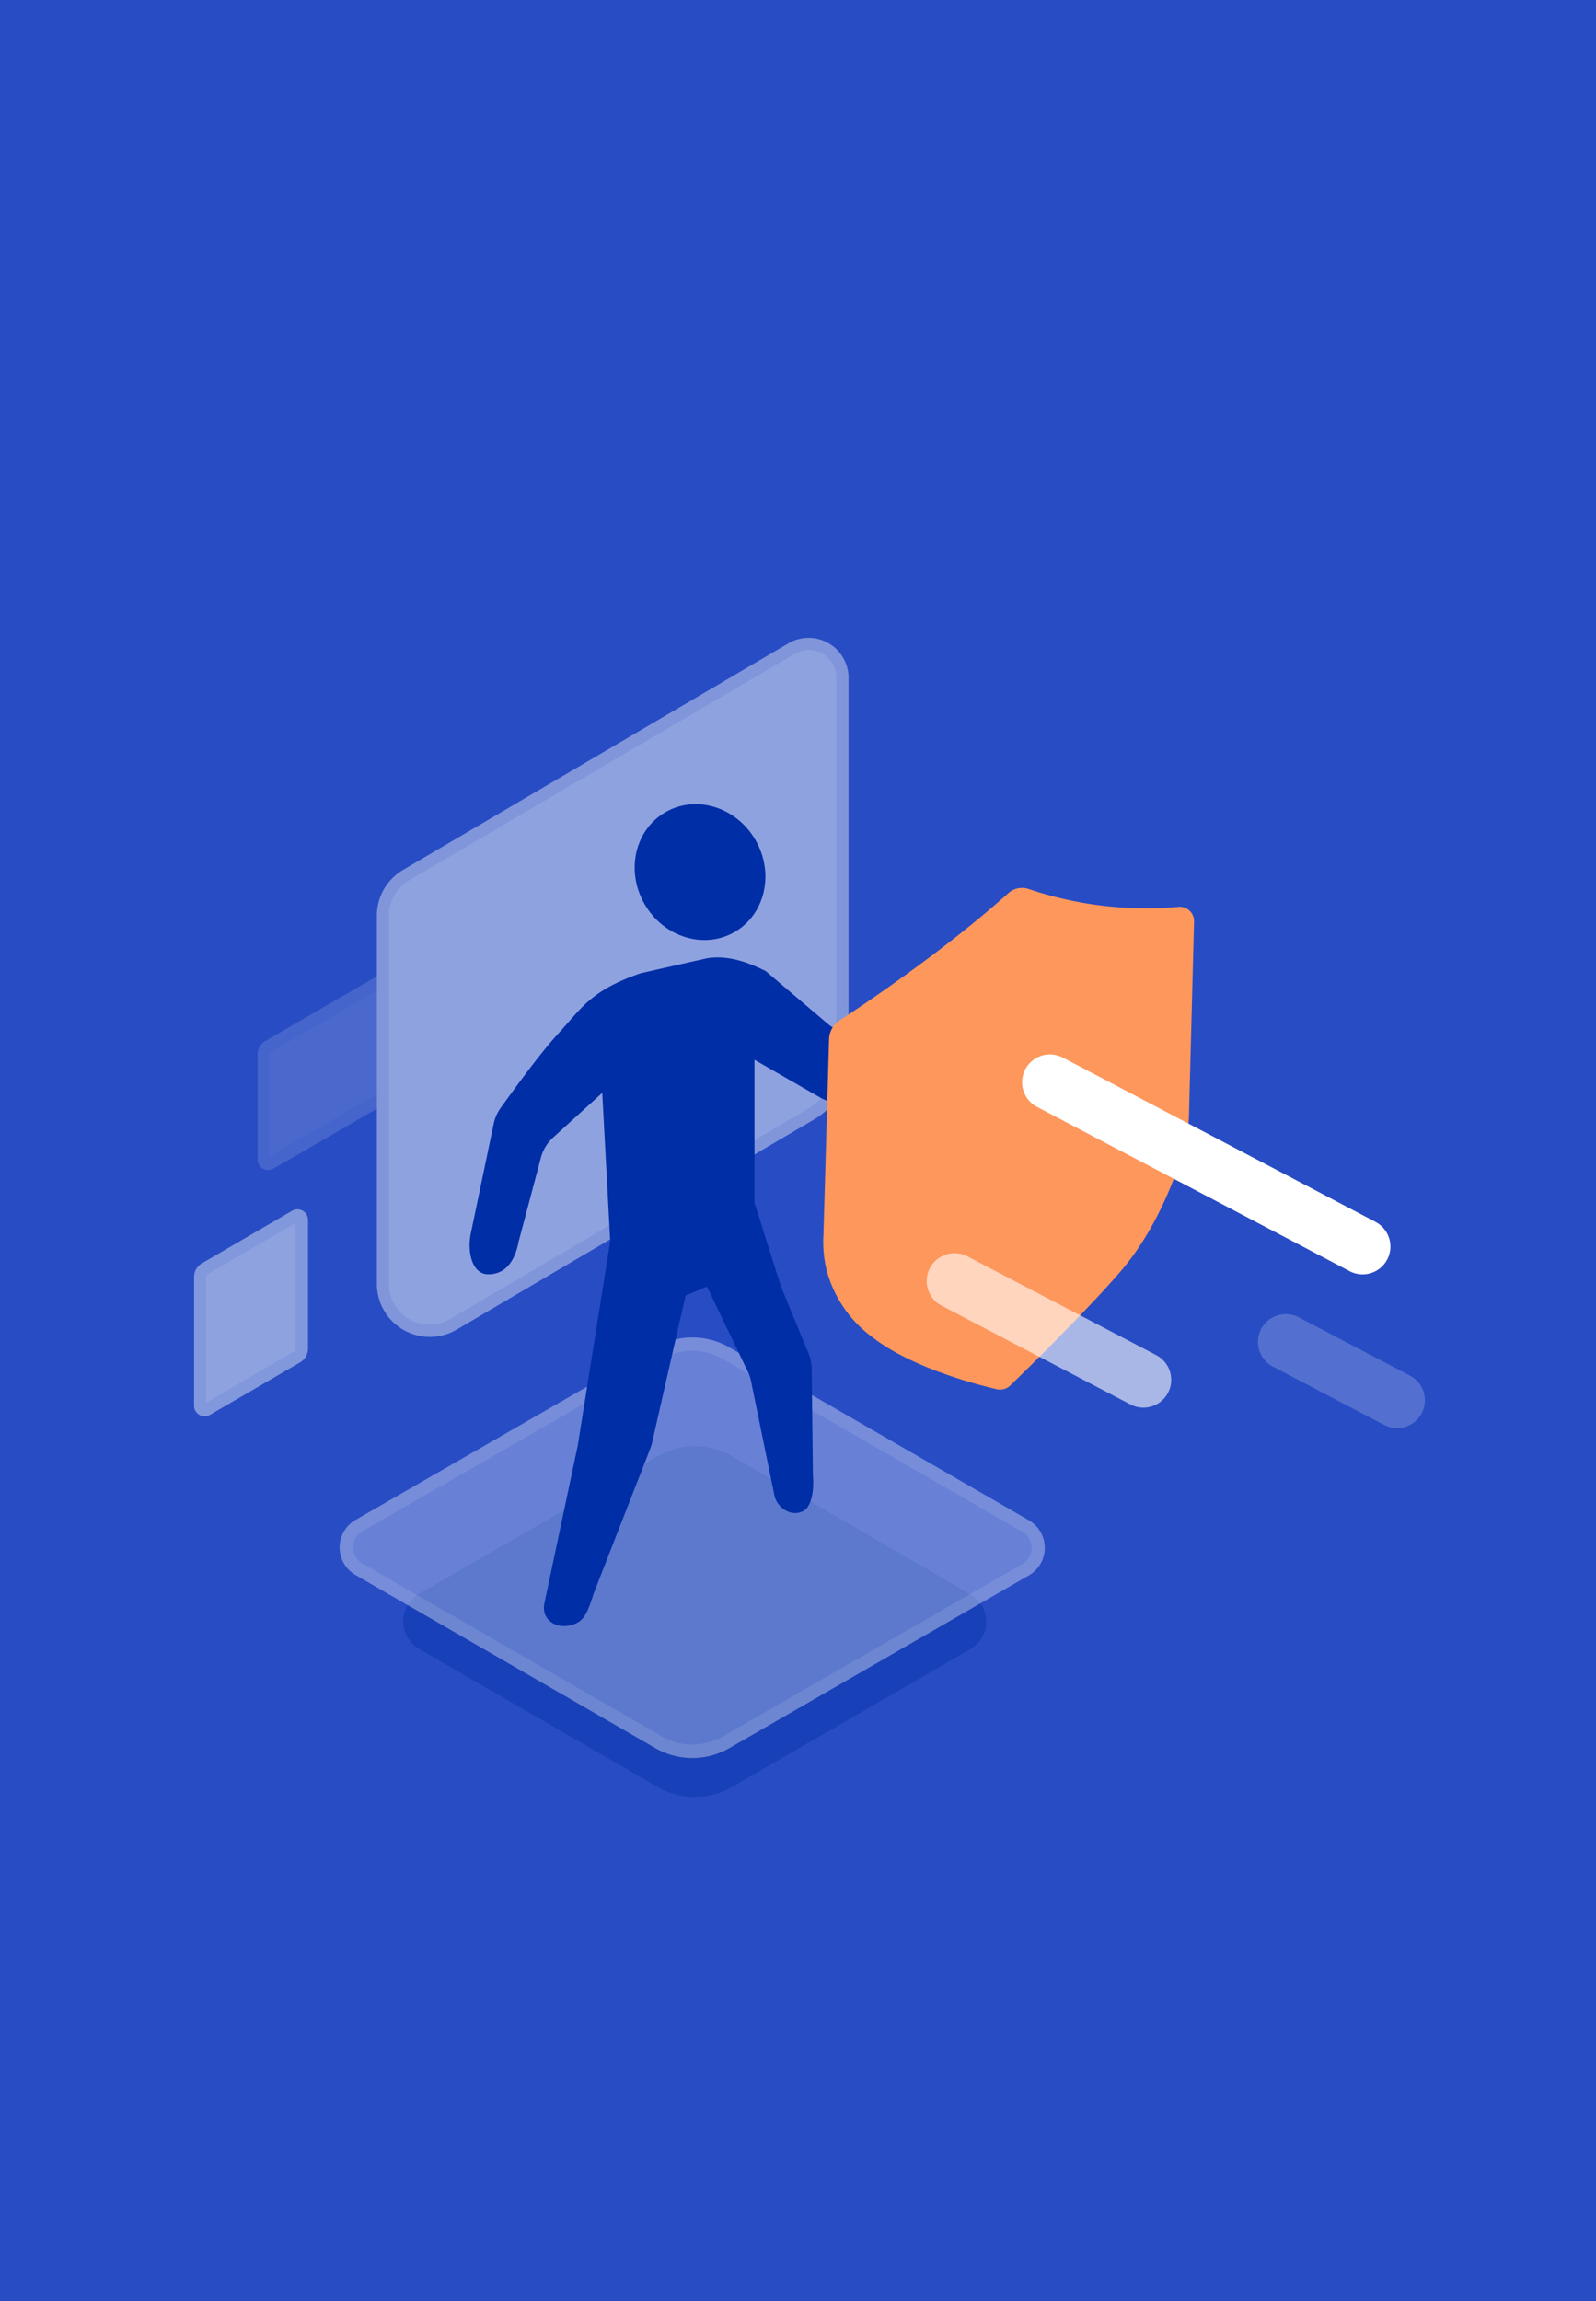 <svg xmlns="http://www.w3.org/2000/svg" id="Слой_1" data-name="Слой 1" viewBox="0 0 320 461.32"><defs><style>.cls-10{fill:#002ea6}.cls-4{fill:#fff;fill-opacity:.8}.cls-5{fill:none;stroke:#002ea6;stroke-width:2.48px;stroke-opacity:.1}</style></defs><path fill="#284cc4" d="M0 0h320v461.32H0z"/><path fill="#002ea6" d="m1821.29-766.95 47.82-27.59a14.89 14.89 0 0 1 14.89 0l47.83 27.68a6.37 6.37 0 0 1 0 11L1884-728.21a14.87 14.87 0 0 1-14.88 0l-47.84-27.68a6.39 6.39 0 0 1 .01-11.06Z" opacity=".4" style="isolation:isolate" transform="translate(-1737.25 1086.47)"/><g opacity=".6"><path d="M1799-841.89v25.79a3.2 3.2 0 0 1-1.58 2.76l-18.07 10.52a2.12 2.12 0 0 1-3.19-1.84v-25.79a3.18 3.18 0 0 1 1.58-2.75l18.07-10.53a2.12 2.12 0 0 1 3.19 1.84Z" class="cls-4" transform="translate(-1737.25 1086.47)"/><path d="M1797.74-841.89v25.79a2 2 0 0 1-1 1.68l-18.07 10.53.62 1.07-.62-1.07a.89.89 0 0 1-1.33-.77v-25.79a2 2 0 0 1 1-1.68l18.07-10.53a.89.89 0 0 1 1.33.77Z" class="cls-5" transform="translate(-1737.25 1086.47)"/></g><g opacity=".2"><path d="M1833-898.75v21a3.2 3.2 0 0 1-1.59 2.76l-39.32 22.8a2.12 2.12 0 0 1-3.19-1.84v-21a3.17 3.17 0 0 1 1.59-2.76l39.32-22.8a2.13 2.13 0 0 1 3.19 1.84Z" class="cls-4" transform="translate(-1737.25 1086.47)"/><path d="M1831.75-898.75v21a2 2 0 0 1-1 1.68l-39.32 22.8a.88.88 0 0 1-1.33-.76v-21a2 2 0 0 1 1-1.69l39.32-22.8a.89.89 0 0 1 1.33.77Z" class="cls-5" transform="translate(-1737.25 1086.47)"/></g><path fill="#8fa2e0" d="M1907.38-950.68V-874a13.82 13.82 0 0 1-6.82 11.91l-71.75 42.18a10.62 10.62 0 0 1-16-9.16v-73.83a10.63 10.63 0 0 1 5.24-9.16l77.33-45.46a8 8 0 0 1 12 6.84Z" transform="translate(-1737.25 1086.47)"/><path d="M1906.14-950.68V-874a12.56 12.56 0 0 1-6.21 10.84L1828.18-821a9.38 9.38 0 0 1-14.18-8.1v-73.83a9.39 9.39 0 0 1 4.63-8.09l77.37-45.46a6.73 6.73 0 0 1 10.14 5.8Z" class="cls-5" transform="translate(-1737.25 1086.47)"/><path fill="#fff" fill-opacity=".3" d="m1808.57-781.77 60.07-34.57a14.86 14.86 0 0 1 14.86 0l60.07 34.68a6.38 6.38 0 0 1 0 11L1883.5-736a14.88 14.88 0 0 1-14.86 0l-60.08-34.68a6.38 6.38 0 0 1 .01-11.09Z" transform="translate(-1737.25 1086.47)"/><path fill="none" stroke="#fff" stroke-opacity=".1" stroke-width="2.66" d="m132.05 271.28-60.07 34.57a5.05 5.05 0 0 0 0 8.75l60.07 34.68a13.56 13.56 0 0 0 13.54 0l60.06-34.57a5.05 5.05 0 0 0 0-8.75l-60.08-34.68a13.54 13.54 0 0 0-13.52 0Z"/><path d="M1926.92-889a5.06 5.06 0 0 1 7 2.21 5.6 5.6 0 0 1-2 7.34l-.71.43-1.93 1.19-6.22 3.85c-3.18 2-8.33 5.05-12.21 7.42a9 9 0 0 1-9.08.17l-13.25-7.61v28.65l5.31 16.8 5.51 13.37a8.48 8.48 0 0 1 .66 3.18l.24 21.4c.26 2.92-.26 6.39-2.13 7.17-2.61 1.1-5.13-1.06-5.58-3.19l-4.69-22.91a8.33 8.33 0 0 0-.67-2l-8.18-17-4.28 1.78-6.71 29.49a9.8 9.8 0 0 1-.37 1.2l-11.33 29c-1.37 4.34-2.08 5.86-4.83 6.47s-5.58-1.06-5.11-4.25l6.72-31.77 6.52-41-1.6-29.76-9.81 8.92a8.44 8.44 0 0 0-2.5 4.11l-4.43 16.7c-.8 4.26-2.83 6.65-6.11 6.65s-4.25-4.52-3.51-8.17l4.59-22a8.41 8.41 0 0 1 1.37-3.14c2.31-3.23 8-11.11 11.63-15 4.6-5 6.38-8.56 16.47-12.05l13.29-3c4.51-.72 8.6 1 11.79 2.57l12.32 10.47a7.83 7.83 0 0 0 8.8 1.08c1.95-1.06 3.91-2.18 6.12-3.31l6.25-3.87 1.94-1.19.53-.33Z" class="cls-10" transform="translate(-1737.25 1086.47)"/><ellipse cx="1877.61" cy="-911.64" class="cls-10" rx="12.84" ry="13.87" transform="rotate(-30 3036.386 2873.357)"/><path fill="#fe975c" d="M1903.48-878.24a4.68 4.68 0 0 1 2.15-3.68c5.55-3.63 21-14.05 33.68-25.38a4.12 4.12 0 0 1 4-1 73.69 73.69 0 0 0 30.12 3.65 2.87 2.87 0 0 1 3.23 3l-1 38.11a29.9 29.9 0 0 1-1.28 8.34c-1.63 5.17-5.06 14.23-11 21.85-4.5 5.8-19 20.28-23.47 24.54a2.92 2.92 0 0 1-2.71.88c-4.27-1-17-4.31-24.78-10.27a24.45 24.45 0 0 1-9.36-13.36 23.32 23.32 0 0 1-.71-7.24Z" transform="translate(-1737.25 1086.47)"/><path fill="none" stroke="#fff" stroke-linecap="round" stroke-width="11.16" d="m1928.63-829.65 37.87 19.81" opacity=".6" style="isolation:isolate" transform="translate(-1737.25 1086.47)"/><path fill="none" stroke="#fff" stroke-linecap="round" stroke-width="11.16" d="m1995.05-817.43 22.31 11.69" opacity=".2" style="isolation:isolate" transform="translate(-1737.25 1086.47)"/><path fill="none" stroke="#fff" stroke-linecap="round" stroke-width="11.16" d="m210.51 216.97 62.69 32.94"/></svg>
